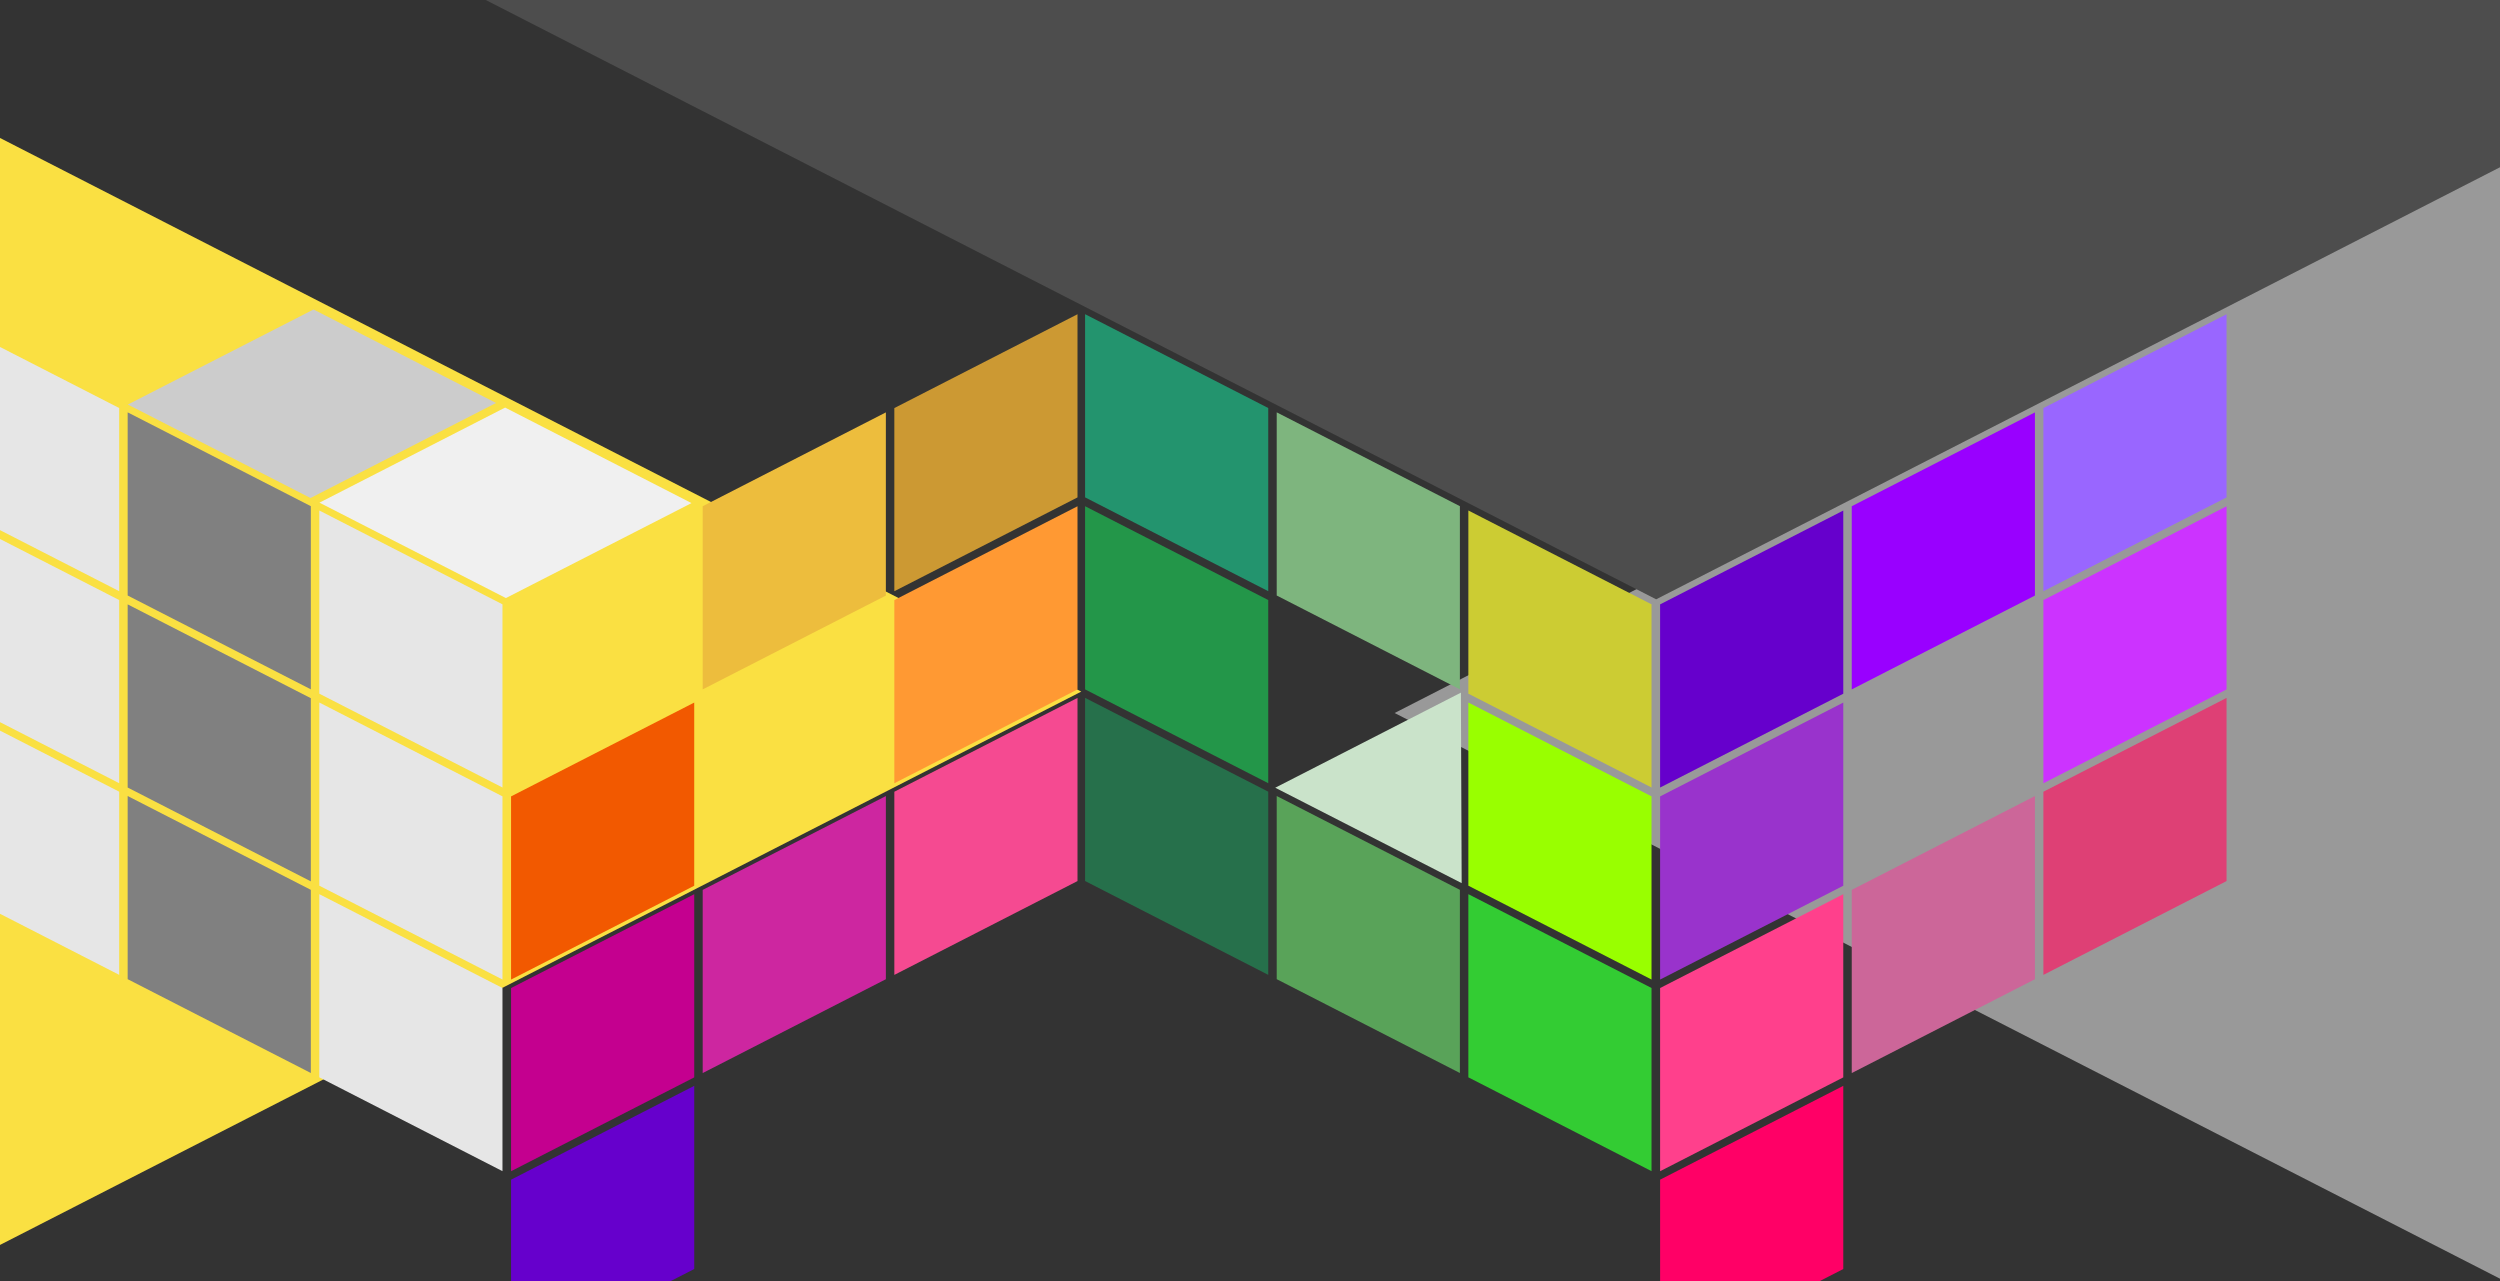 <?xml version="1.0" encoding="UTF-8"?>
<!DOCTYPE svg PUBLIC "-//W3C//DTD SVG 1.1//EN" "http://www.w3.org/Graphics/SVG/1.1/DTD/svg11.dtd">
<!-- Creator: CorelDRAW 2017 -->
<svg xmlns="http://www.w3.org/2000/svg" xml:space="preserve" width="421.843mm" height="216.195mm" version="1.1" style="shape-rendering:geometricPrecision; text-rendering:geometricPrecision; image-rendering:optimizeQuality; fill-rule:evenodd; clip-rule:evenodd"
viewBox="0 0 43654.94 22373.16"
 xmlns:xlink="http://www.w3.org/1999/xlink">
 <rect x="0" y="0" width="43654.94" height="22373.16" fill="#333333" stroke="none"/>
 <defs>
  <style type="text/css">
   <![CDATA[
    .fil32 {fill:none}
    .fil15 {fill:#23946E}
    .fil16 {fill:#239649}
    .fil17 {fill:#26704B}
    .fil22 {fill:#33CC33}
    .fil2 {fill:#4D4D4D}
    .fil19 {fill:#59A359}
    .fil14 {fill:#6600CC}
    .fil18 {fill:#7EB57E}
    .fil4 {fill:gray}
    .fil26 {fill:#9900FF}
    .fil28 {fill:#9933CC}
    .fil23 {fill:#9966FF}
    .fil1 {fill:#999999}
    .fil21 {fill:#99FF00}
    .fil31 {fill:#CAE3CA}
    .fil24 {fill:#CC33FF}
    .fil27 {fill:#CC6699}
    .fil7 {fill:#CC9933}
    .fil20 {fill:#CCCC33}
    .fil6 {fill:#CCCCCC}
    .fil25 {fill:#DE4075}
    .fil5 {fill:#E6E6E6}
    .fil30 {fill:#F0F0F0}
    .fil3 {fill:#FF0066}
    .fil29 {fill:#FF408C}
    .fil8 {fill:#FF9933}
    .fil0 {fill:#FAE042}
    .fil10 {fill:#EDBD3D}
    .fil12 {fill:#F25900}
    .fil9 {fill:#F54A91}
    .fil11 {fill:#CD26A0}
    .fil13 {fill:#C4008F}
   ]]>
  </style>
   <clipPath id="id0">
    <path d="M-0 0l43654.94 0 0 22373.16 -43654.94 0 0 -22373.16z"/>
   </clipPath>
 </defs>
 <g id="Capa_x0020_1">
  <g>
  </g>
  <g style="clip-path:url(#id0)">
   <g>
    <polygon class="fil0" points="-1391.34,1696.69 -1389.59,22450.13 18881.08,12076.55 "/>
    <polygon class="fil1" points="54528.42,-2999.92 54525.82,27891.77 24352.75,12450.59 "/>
    <polygon class="fil2" points="-545.87,-4623.04 58387.55,-4622.54 28919.58,10465.12 "/>
    <polygon class="fil3" points="-5634.76,-17721.3 -5637.37,13170.39 -35810.44,-2270.79 "/>
    <g id="_2856703407024">
     <rect class="fil4" transform="matrix(-0.855 0.438 -0 0.855 -21298 5492.5)" width="3740.87" height="3740.87"/>
     <rect class="fil4" transform="matrix(-0.855 0.438 -0 0.855 -21298 8845.6)" width="3740.87" height="3740.87"/>
     <rect class="fil4" transform="matrix(-0.855 0.438 -0 0.855 -21298 12192)" width="3740.87" height="3740.87"/>
     <rect class="fil4" transform="matrix(-0.855 0.438 -0 0.855 -24644.5 7206.46)" width="3740.87" height="3740.87"/>
     <rect class="fil4" transform="matrix(-0.855 0.438 -0 0.855 -24644.5 13906)" width="3740.87" height="3740.87"/>
     <rect class="fil4" transform="matrix(-0.855 0.438 -0 0.855 -27990.9 8920.42)" width="3740.87" height="3740.87"/>
     <rect class="fil4" transform="matrix(-0.855 0.438 -0 0.855 -27990.9 12273.5)" width="3740.87" height="3740.87"/>
     <rect class="fil4" transform="matrix(-0.855 0.438 -0 0.855 -27990.9 15619.9)" width="3740.87" height="3740.87"/>
     <rect class="fil4" transform="matrix(-0.855 0.438 -0 0.855 -21298 2155.49)" width="3740.87" height="3740.87"/>
     <rect class="fil5" transform="matrix(0.855 0.438 -0 0.855 -21180.8 5486.42)" width="3740.87" height="3740.87"/>
     <rect class="fil5" transform="matrix(0.855 0.438 -0 0.855 -21180.8 8839.52)" width="3740.87" height="3740.87"/>
     <rect class="fil5" transform="matrix(0.855 0.438 -0 0.855 -21180.8 12185.9)" width="3740.87" height="3740.87"/>
     <rect class="fil4" transform="matrix(0.855 0.438 -0 0.855 -17834.4 7200.38)" width="3740.87" height="3740.87"/>
     <rect class="fil4" transform="matrix(0.855 0.438 -0 0.855 -17834.4 10553.5)" width="3740.87" height="3740.87"/>
     <rect class="fil4" transform="matrix(0.855 0.438 -0 0.855 -17834.4 13899.9)" width="3740.87" height="3740.87"/>
     <rect class="fil5" transform="matrix(0.855 0.438 -0 0.855 -14488 8914.34)" width="3740.87" height="3740.87"/>
     <rect class="fil5" transform="matrix(0.855 0.438 -0 0.855 -14488 12267.4)" width="3740.87" height="3740.87"/>
     <rect class="fil5" transform="matrix(0.855 0.438 -0 0.855 -14488 15613.8)" width="3740.87" height="3740.87"/>
     <rect class="fil4" transform="matrix(-0.855 0.438 -0 0.855 -1245.04 5478.2)" width="3740.87" height="3740.87"/>
     <rect class="fil4" transform="matrix(-0.855 0.438 -0 0.855 -1245.04 8831.3)" width="3740.87" height="3740.87"/>
     <rect class="fil4" transform="matrix(-0.855 0.438 -0 0.855 -1245.04 12177.7)" width="3740.87" height="3740.87"/>
     <rect class="fil4" transform="matrix(-0.855 0.438 -0 0.855 -4591.45 7192.16)" width="3740.87" height="3740.87"/>
     <rect class="fil4" transform="matrix(-0.855 0.438 -0 0.855 -4591.45 13891.7)" width="3740.87" height="3740.87"/>
     <rect class="fil4" transform="matrix(-0.855 0.438 -0 0.855 -7937.87 8906.12)" width="3740.87" height="3740.87"/>
     <rect class="fil4" transform="matrix(-0.855 0.438 -0 0.855 -7937.87 12259.2)" width="3740.87" height="3740.87"/>
     <rect class="fil4" transform="matrix(-0.855 0.438 -0 0.855 -7937.87 15605.6)" width="3740.87" height="3740.87"/>
     <rect class="fil4" transform="matrix(-0.855 0.438 -0 0.855 -4591.45 20535.3)" width="3740.87" height="3740.87"/>
     <rect class="fil4" transform="matrix(-0.855 0.438 -0 0.855 -1245.04 15514.7)" width="3740.87" height="3740.87"/>
     <rect class="fil5" transform="matrix(0.855 0.438 -0 0.855 -1117.14 5486.42)" width="3740.87" height="3740.87"/>
     <rect class="fil5" transform="matrix(0.855 0.438 -0 0.855 -1117.14 8839.52)" width="3740.87" height="3740.87"/>
     <rect class="fil5" transform="matrix(0.855 0.438 -0 0.855 -1117.14 12185.9)" width="3740.87" height="3740.87"/>
     <rect class="fil4" transform="matrix(0.855 0.438 -0 0.855 2229.27 7200.38)" width="3740.87" height="3740.87"/>
     <rect class="fil4" transform="matrix(0.855 0.438 -0 0.855 2229.27 10553.5)" width="3740.87" height="3740.87"/>
     <rect class="fil4" transform="matrix(0.855 0.438 -0 0.855 2229.27 13899.9)" width="3740.87" height="3740.87"/>
     <rect class="fil5" transform="matrix(0.855 0.438 -0 0.855 5575.69 8914.34)" width="3740.87" height="3740.87"/>
     <rect class="fil5" transform="matrix(0.855 0.438 -0 0.855 5575.69 12267.4)" width="3740.87" height="3740.87"/>
     <rect class="fil5" transform="matrix(0.855 0.438 -0 0.855 5575.69 15613.8)" width="3740.87" height="3740.87"/>
     <polygon class="fil6" points="2232.05,7063.94 5474.69,5404.15 8662.04,7036.77 5421.68,8696.54 "/>
     <rect class="fil7" transform="matrix(-0.855 0.438 -0 0.855 18815.3 5487.16)" width="3740.87" height="3740.87"/>
     <rect class="fil8" transform="matrix(-0.855 0.438 -0 0.855 18815.3 8840.26)" width="3740.87" height="3740.87"/>
     <rect class="fil9" transform="matrix(-0.855 0.438 -0 0.855 18815.3 12186.7)" width="3740.87" height="3740.87"/>
     <rect class="fil10" transform="matrix(-0.855 0.438 -0 0.855 15468.9 7201.12)" width="3740.87" height="3740.87"/>
     <rect class="fil11" transform="matrix(-0.855 0.438 -0 0.855 15468.9 13900.6)" width="3740.87" height="3740.87"/>
     <rect class="fil0" transform="matrix(-0.855 0.438 -0 0.855 12122.5 8915.08)" width="3740.87" height="3740.87"/>
     <rect class="fil12" transform="matrix(-0.855 0.438 -0 0.855 12122.5 12268.2)" width="3740.87" height="3740.87"/>
     <rect class="fil13" transform="matrix(-0.855 0.438 -0 0.855 12122.5 15614.6)" width="3740.87" height="3740.87"/>
     <rect class="fil14" transform="matrix(-0.855 0.438 -0 0.855 12122.5 18961)" width="3740.87" height="3740.87"/>
     <rect class="fil15" transform="matrix(0.855 0.438 -0 0.855 18947.6 5486.42)" width="3740.87" height="3740.87"/>
     <rect class="fil16" transform="matrix(0.855 0.438 -0 0.855 18947.6 8839.52)" width="3740.87" height="3740.87"/>
     <rect class="fil17" transform="matrix(0.855 0.438 -0 0.855 18947.6 12185.9)" width="3740.87" height="3740.87"/>
     <rect class="fil18" transform="matrix(0.855 0.438 -0 0.855 22294 7200.38)" width="3740.87" height="3740.87"/>
     <rect class="fil19" transform="matrix(0.855 0.438 -0 0.855 22294 13899.9)" width="3740.87" height="3740.87"/>
     <rect class="fil20" transform="matrix(0.855 0.438 -0 0.855 25640.4 8914.34)" width="3740.87" height="3740.87"/>
     <rect class="fil21" transform="matrix(0.855 0.438 -0 0.855 25640.4 12267.4)" width="3740.87" height="3740.87"/>
     <rect class="fil22" transform="matrix(0.855 0.438 -0 0.855 25640.4 15613.8)" width="3740.87" height="3740.87"/>
     <rect class="fil23" transform="matrix(-0.855 0.438 -0 0.855 38880 5487.16)" width="3740.87" height="3740.87"/>
     <rect class="fil24" transform="matrix(-0.855 0.438 -0 0.855 38880 8840.26)" width="3740.87" height="3740.87"/>
     <rect class="fil25" transform="matrix(-0.855 0.438 -0 0.855 38880 12186.7)" width="3740.87" height="3740.87"/>
     <rect class="fil26" transform="matrix(-0.855 0.438 -0 0.855 35533.6 7201.12)" width="3740.87" height="3740.87"/>
     <rect class="fil27" transform="matrix(-0.855 0.438 -0 0.855 35533.6 13900.6)" width="3740.87" height="3740.87"/>
     <rect class="fil14" transform="matrix(-0.855 0.438 -0 0.855 32187.2 8915.08)" width="3740.87" height="3740.87"/>
     <rect class="fil28" transform="matrix(-0.855 0.438 -0 0.855 32187.2 12268.2)" width="3740.87" height="3740.87"/>
     <rect class="fil29" transform="matrix(-0.855 0.438 -0 0.855 32187.2 15614.6)" width="3740.87" height="3740.87"/>
     <rect class="fil3" transform="matrix(-0.855 0.438 -0 0.855 32187.2 18961)" width="3740.87" height="3740.87"/>
     <polygon class="fil5" points="-11070.04,20566.13 -7841.41,18913.41 -4774.35,20474.43 -7958.59,22130.89 "/>
     <polygon class="fil30" points="5578.33,8777.37 8820.32,7117.01 12074.95,8784.92 8833.87,10443.42 "/>
     <polygon class="fil6" points="-17822.25,7063.94 -14579.6,5404.15 -11392.26,7036.77 -14632.61,8696.54 "/>
     <polygon class="fil30" points="-14475.96,8777.37 -11233.98,7117.01 -7979.35,8784.92 -11220.43,10443.42 "/>
     <polygon class="fil31" points="22268.08,13755.19 25510.05,12094.83 25523.61,15421.26 "/>
    </g>
   </g>
  </g>
  <polygon class="fil32" points="-0,0 43654.94,0 43654.94,22373.16 -0,22373.16 "/>
 </g>
</svg>
